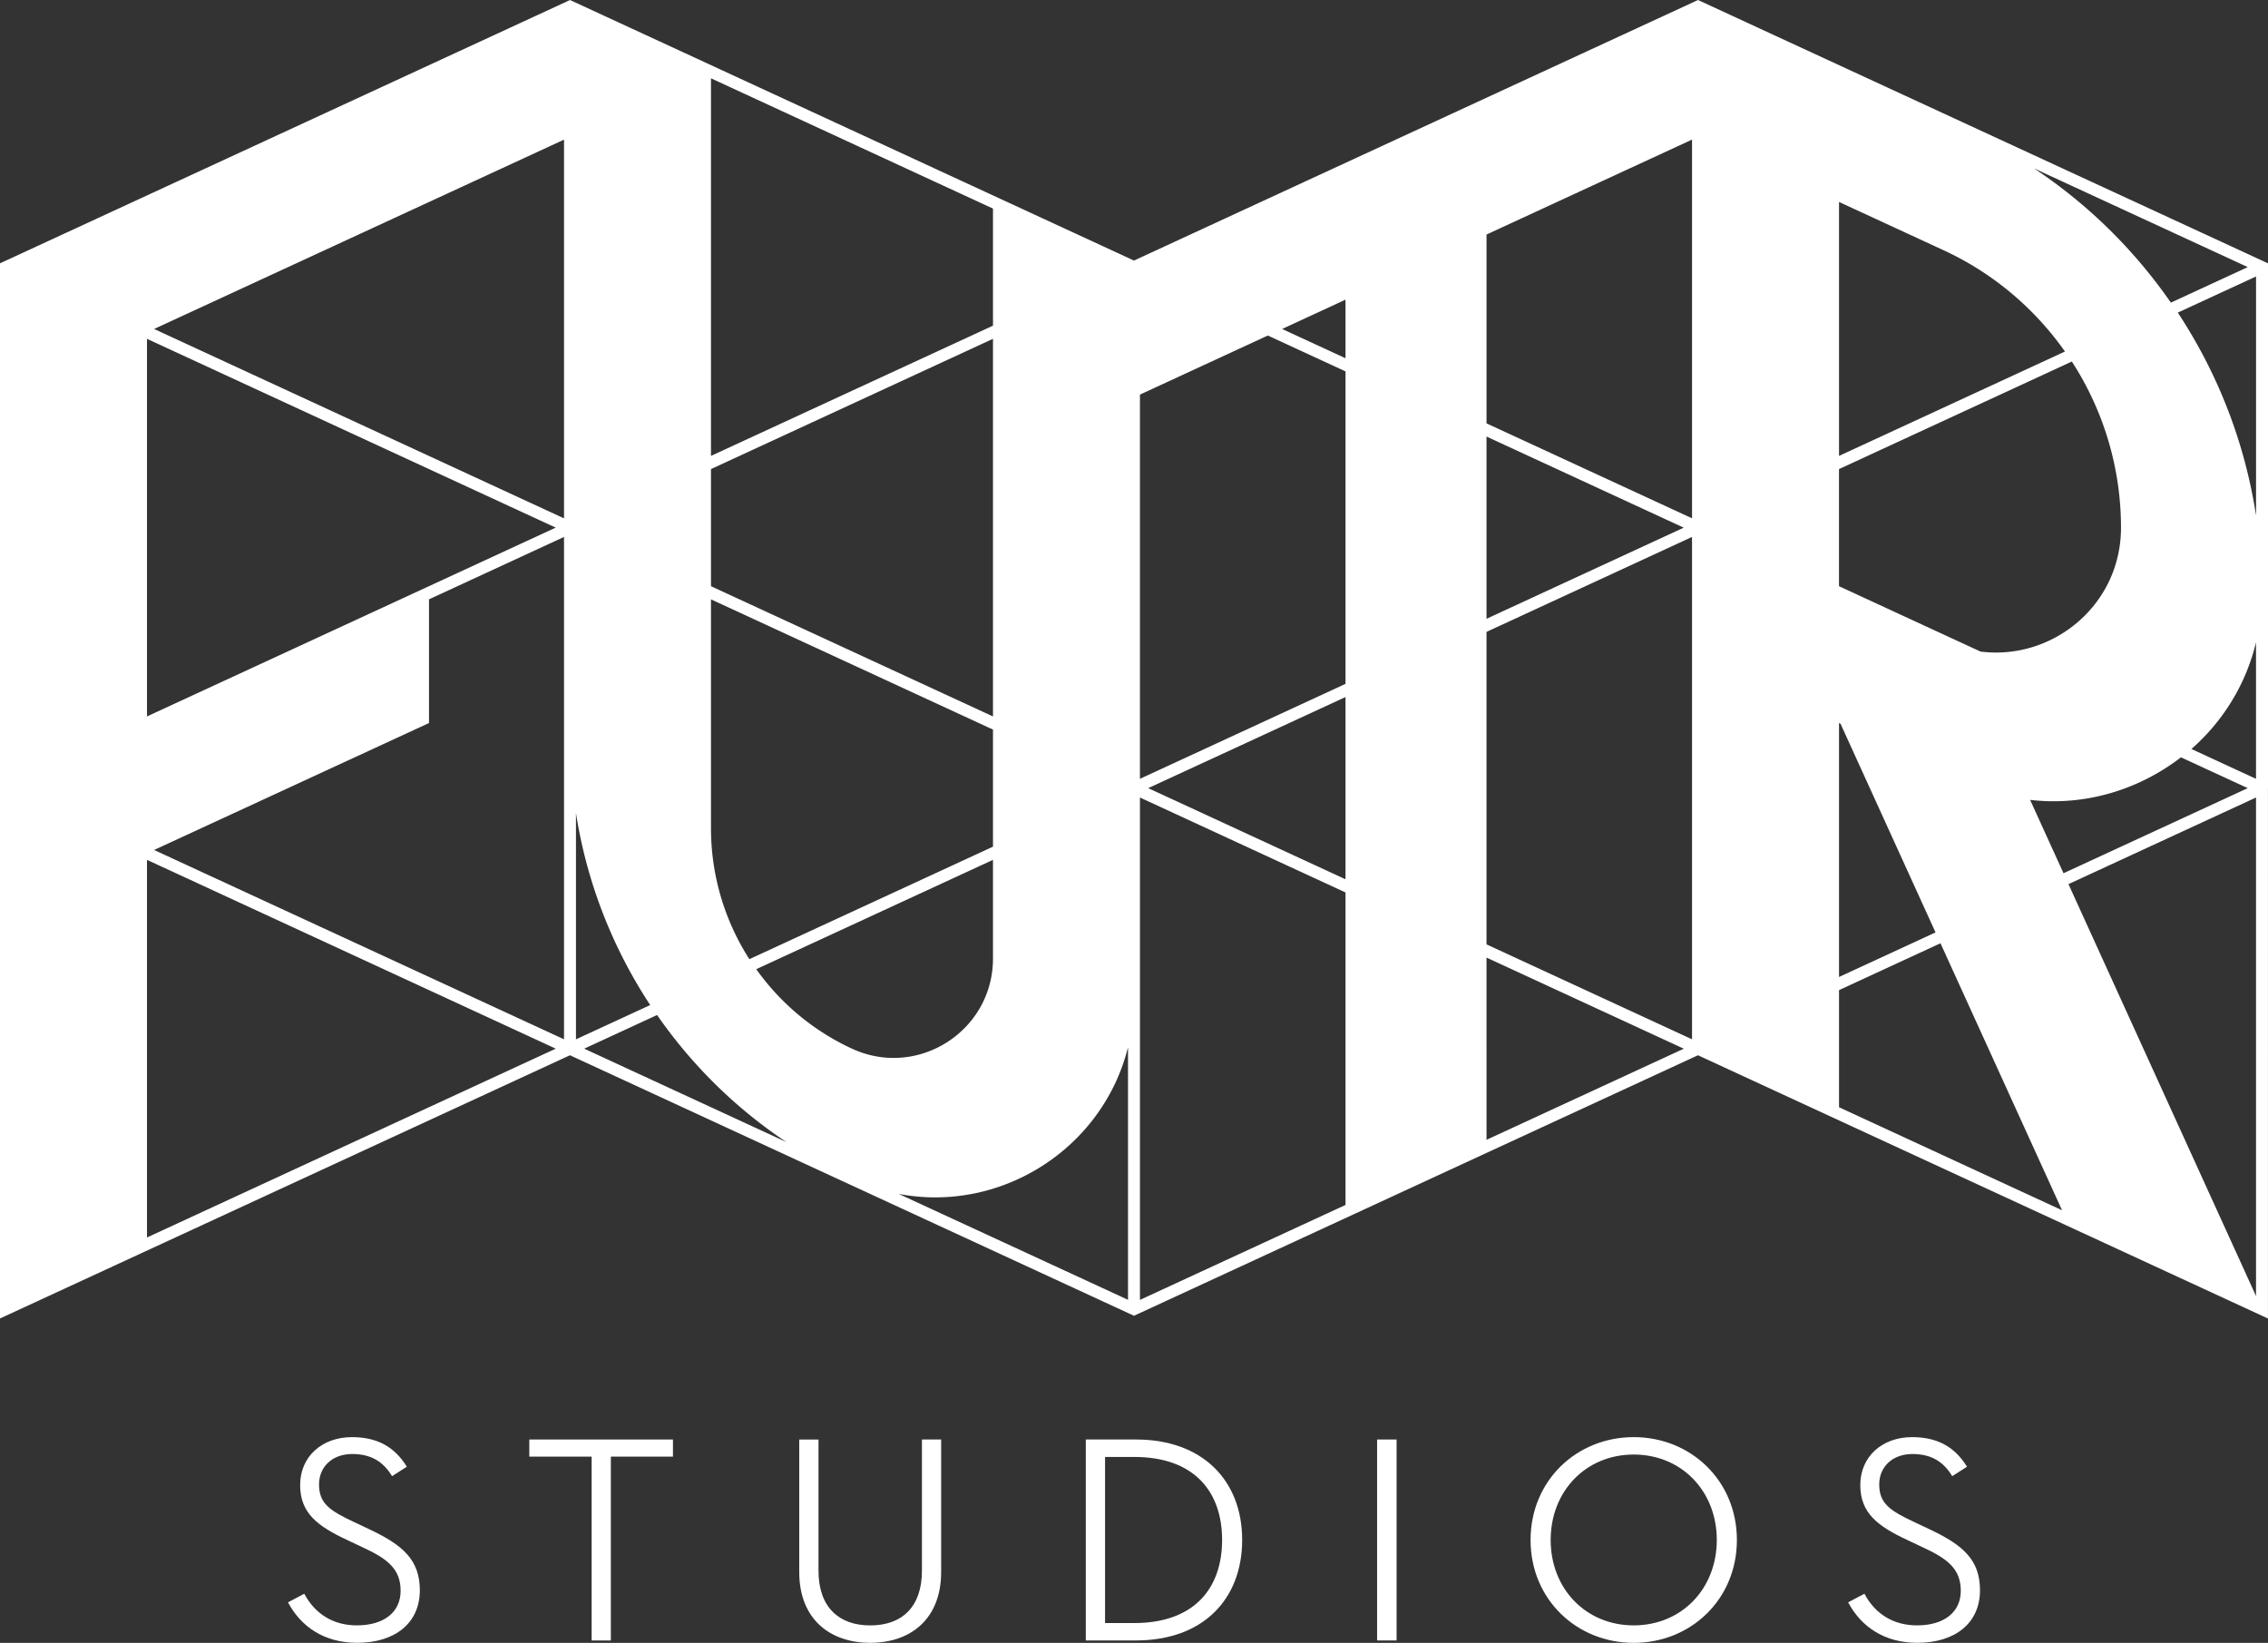 <svg preserveAspectRatio="xMidYMid meet" data-bbox="138.2 62.88 564.24 408.7" viewBox="138.2 62.88 564.24 408.7" xmlns="http://www.w3.org/2000/svg" data-type="color" role="presentation" aria-hidden="true" aria-label="">
    <rect x="138.2" y="62.88" width="564.24" height="408.7" fill="#333333" stroke="none"/>
    <g>
        <path d="M702.44 258.9V128.39L561.26 63.17l-.62-.29-140.32 64.82-139.69-64.53-.63-.28-141.8 65.5v262.49L280 325.4l139.69 64.52.62.29 140.32-64.81 141.8 65.49V258.92c.01-.01.01-.02.01-.02zm-36.57-64.76c0 19.37-17.13 33.11-34.96 30.83l-35.2-16.26v-29.13l57.93-26.76a75.936 75.936 0 0 1 12.23 41.32zM421.8 161.05l31.82-14.7 19.32 8.92v77.74l-51.14 23.62v-95.58zm86.22-39.82 51.13-23.62v94.21l-51.13-23.62v-46.97zM472.94 152l-15.77-7.28 15.77-7.29V152zm35.08 19.48 49.07 22.67-49.07 22.67v-45.34zm87.7 4.82v-63.18l26.03 12.02c12.36 5.71 22.64 14.5 30.18 25.19l-56.21 25.97zm-210.48 64.81-70.16-32.4v-29.13l70.16-32.41v93.94zm-210.47 0v-93.94l101.69 46.97-101.69 46.97zm1.77-96.39 101.98-47.1v94.21l-101.98-47.11zm68.39 98.03v-30.77l33.59-15.52v124.97l-101.98-47.1 68.39-31.58zm36.56 22.39c2.69 17.24 9.07 33.49 18.47 47.77l-18.47 8.53v-56.3zm33.59 3.78v-56.94l70.16 32.4v29.13l-60.61 27.99a60.307 60.307 0 0 1-9.55-32.58zm70.16 7.87v24.53c0 18.04-18.7 30-35.08 22.44-9.73-4.49-17.84-11.39-23.82-19.77l58.9-27.2zm87.7-40.5v45.33l-49.08-22.67 49.08-22.66zm35.08-16.21 51.13-23.62v124.97l-51.13-23.62v-77.73zm87.7 22.67.37.17 23.64 51.92-24.01 11.09v-63.18zm47.54 19.12c13.71 1.6 27.09-2.54 37.53-10.59l16.61 7.67-45.83 21.17-8.31-18.25zm40.13-12.66c7.74-6.79 13.51-15.91 16.07-26.53v33.95l-16.07-7.42zm16.08-58.05c-2.79-18.24-9.52-35.42-19.47-50.51l19.47-8.99v59.5zm-21.19-52.99c-9.06-13.06-20.55-24.45-34.07-33.41l53.2 24.57-19.13 8.84zm-293.04 5.73-70.16 32.4V82.36l70.16 32.41v29.13zM174.77 276.79l101.69 46.97-101.69 46.97v-93.94zm126.9 38.6c8.57 12.34 19.42 23.11 32.17 31.6l-50.3-23.23 18.13-8.37zm117.16 8.01v62.84l-57.06-26.35c25.49 4.88 50.8-11.31 57.06-36.49zm2.97-62.12 51.14 23.62v77.74l-51.14 23.62V261.28zm86.22 39.82 49.08 22.67-49.08 22.67V301.1zm87.7 8.1 25.24-11.66 30.24 66.42-55.48-25.63V309.2zm57.08-26.37 46.66-21.55V385.3L652.8 282.83z" fill="#ffffff" data-color="1"></path>
        <path d="M367.56 453.64c0 9.04-5 13.6-12.87 13.6-7.79 0-12.86-4.55-12.86-13.6V421h-4.79v33c0 11.61 7.58 17.57 17.65 17.57 10.08 0 17.65-5.96 17.65-17.57v-33.01h-4.78v32.65z" fill="#ffffff" data-color="1"></path>
        <path d="m230.44 443.49-4.04-1.91c-6.11-2.86-8.83-4.63-8.83-9.41 0-4.41 3.32-7.57 8.24-7.57 4.56 0 7.65 1.76 9.93 5.51l3.68-2.35c-3.09-5-7.43-7.36-13.68-7.36-7.35 0-12.87 4.78-12.87 11.91 0 6.99 4.34 10.22 11.55 13.61l4.04 1.91c6.03 2.79 9.41 5.29 9.41 10.81 0 5.22-4.04 8.59-10.89 8.59-5.88 0-10.43-2.86-13.08-7.87l-4.05 2.14c3.24 6.1 9.05 10.07 17.21 10.07 9.34 0 15.59-4.85 15.59-13.08-.01-7.5-4.2-11.18-12.21-15z" fill="#ffffff" data-color="1"></path>
        <path fill="#ffffff" d="M269.88 425.25h15.51v45.74h4.78v-45.74h15.45v-4.26h-35.74v4.26z" data-color="1"></path>
        <path d="M420.83 420.99h-12.5v49.99h12.5c16.63 0 26.4-10.22 26.4-25 .01-14.77-9.85-24.99-26.4-24.99zm-.43 45.66h-7.28v-41.32h7.28c14.78 0 21.84 8.52 21.84 20.65 0 12.14-7.06 20.67-21.84 20.67z" fill="#ffffff" data-color="1"></path>
        <path d="m618.59 443.49-4.04-1.91c-6.11-2.86-8.83-4.63-8.83-9.41 0-4.41 3.32-7.57 8.24-7.57 4.56 0 7.65 1.76 9.92 5.51l3.68-2.35c-3.09-5-7.43-7.36-13.68-7.36-7.35 0-12.87 4.78-12.87 11.91 0 6.99 4.34 10.22 11.55 13.61l4.04 1.91c6.03 2.79 9.41 5.29 9.41 10.81 0 5.22-4.04 8.59-10.89 8.59-5.88 0-10.44-2.86-13.08-7.87l-4.05 2.14c3.24 6.1 9.05 10.07 17.21 10.07 9.34 0 15.59-4.85 15.59-13.08 0-7.5-4.19-11.18-12.2-15z" fill="#ffffff" data-color="1"></path>
        <path d="M544.64 420.4c-14.19 0-25.66 10.81-25.66 25.59s11.47 25.59 25.66 25.59 25.67-10.8 25.67-25.59c0-14.78-11.48-25.59-25.67-25.59zm0 46.83c-11.91 0-20.66-9.11-20.66-21.25 0-12.13 8.75-21.25 20.66-21.25s20.67 9.11 20.67 21.25-8.75 21.25-20.67 21.25z" fill="#ffffff" data-color="1"></path>
        <path fill="#ffffff" d="M485.65 420.99v49.99h-4.85v-49.99h4.85z" data-color="1"></path>
    </g>
</svg>